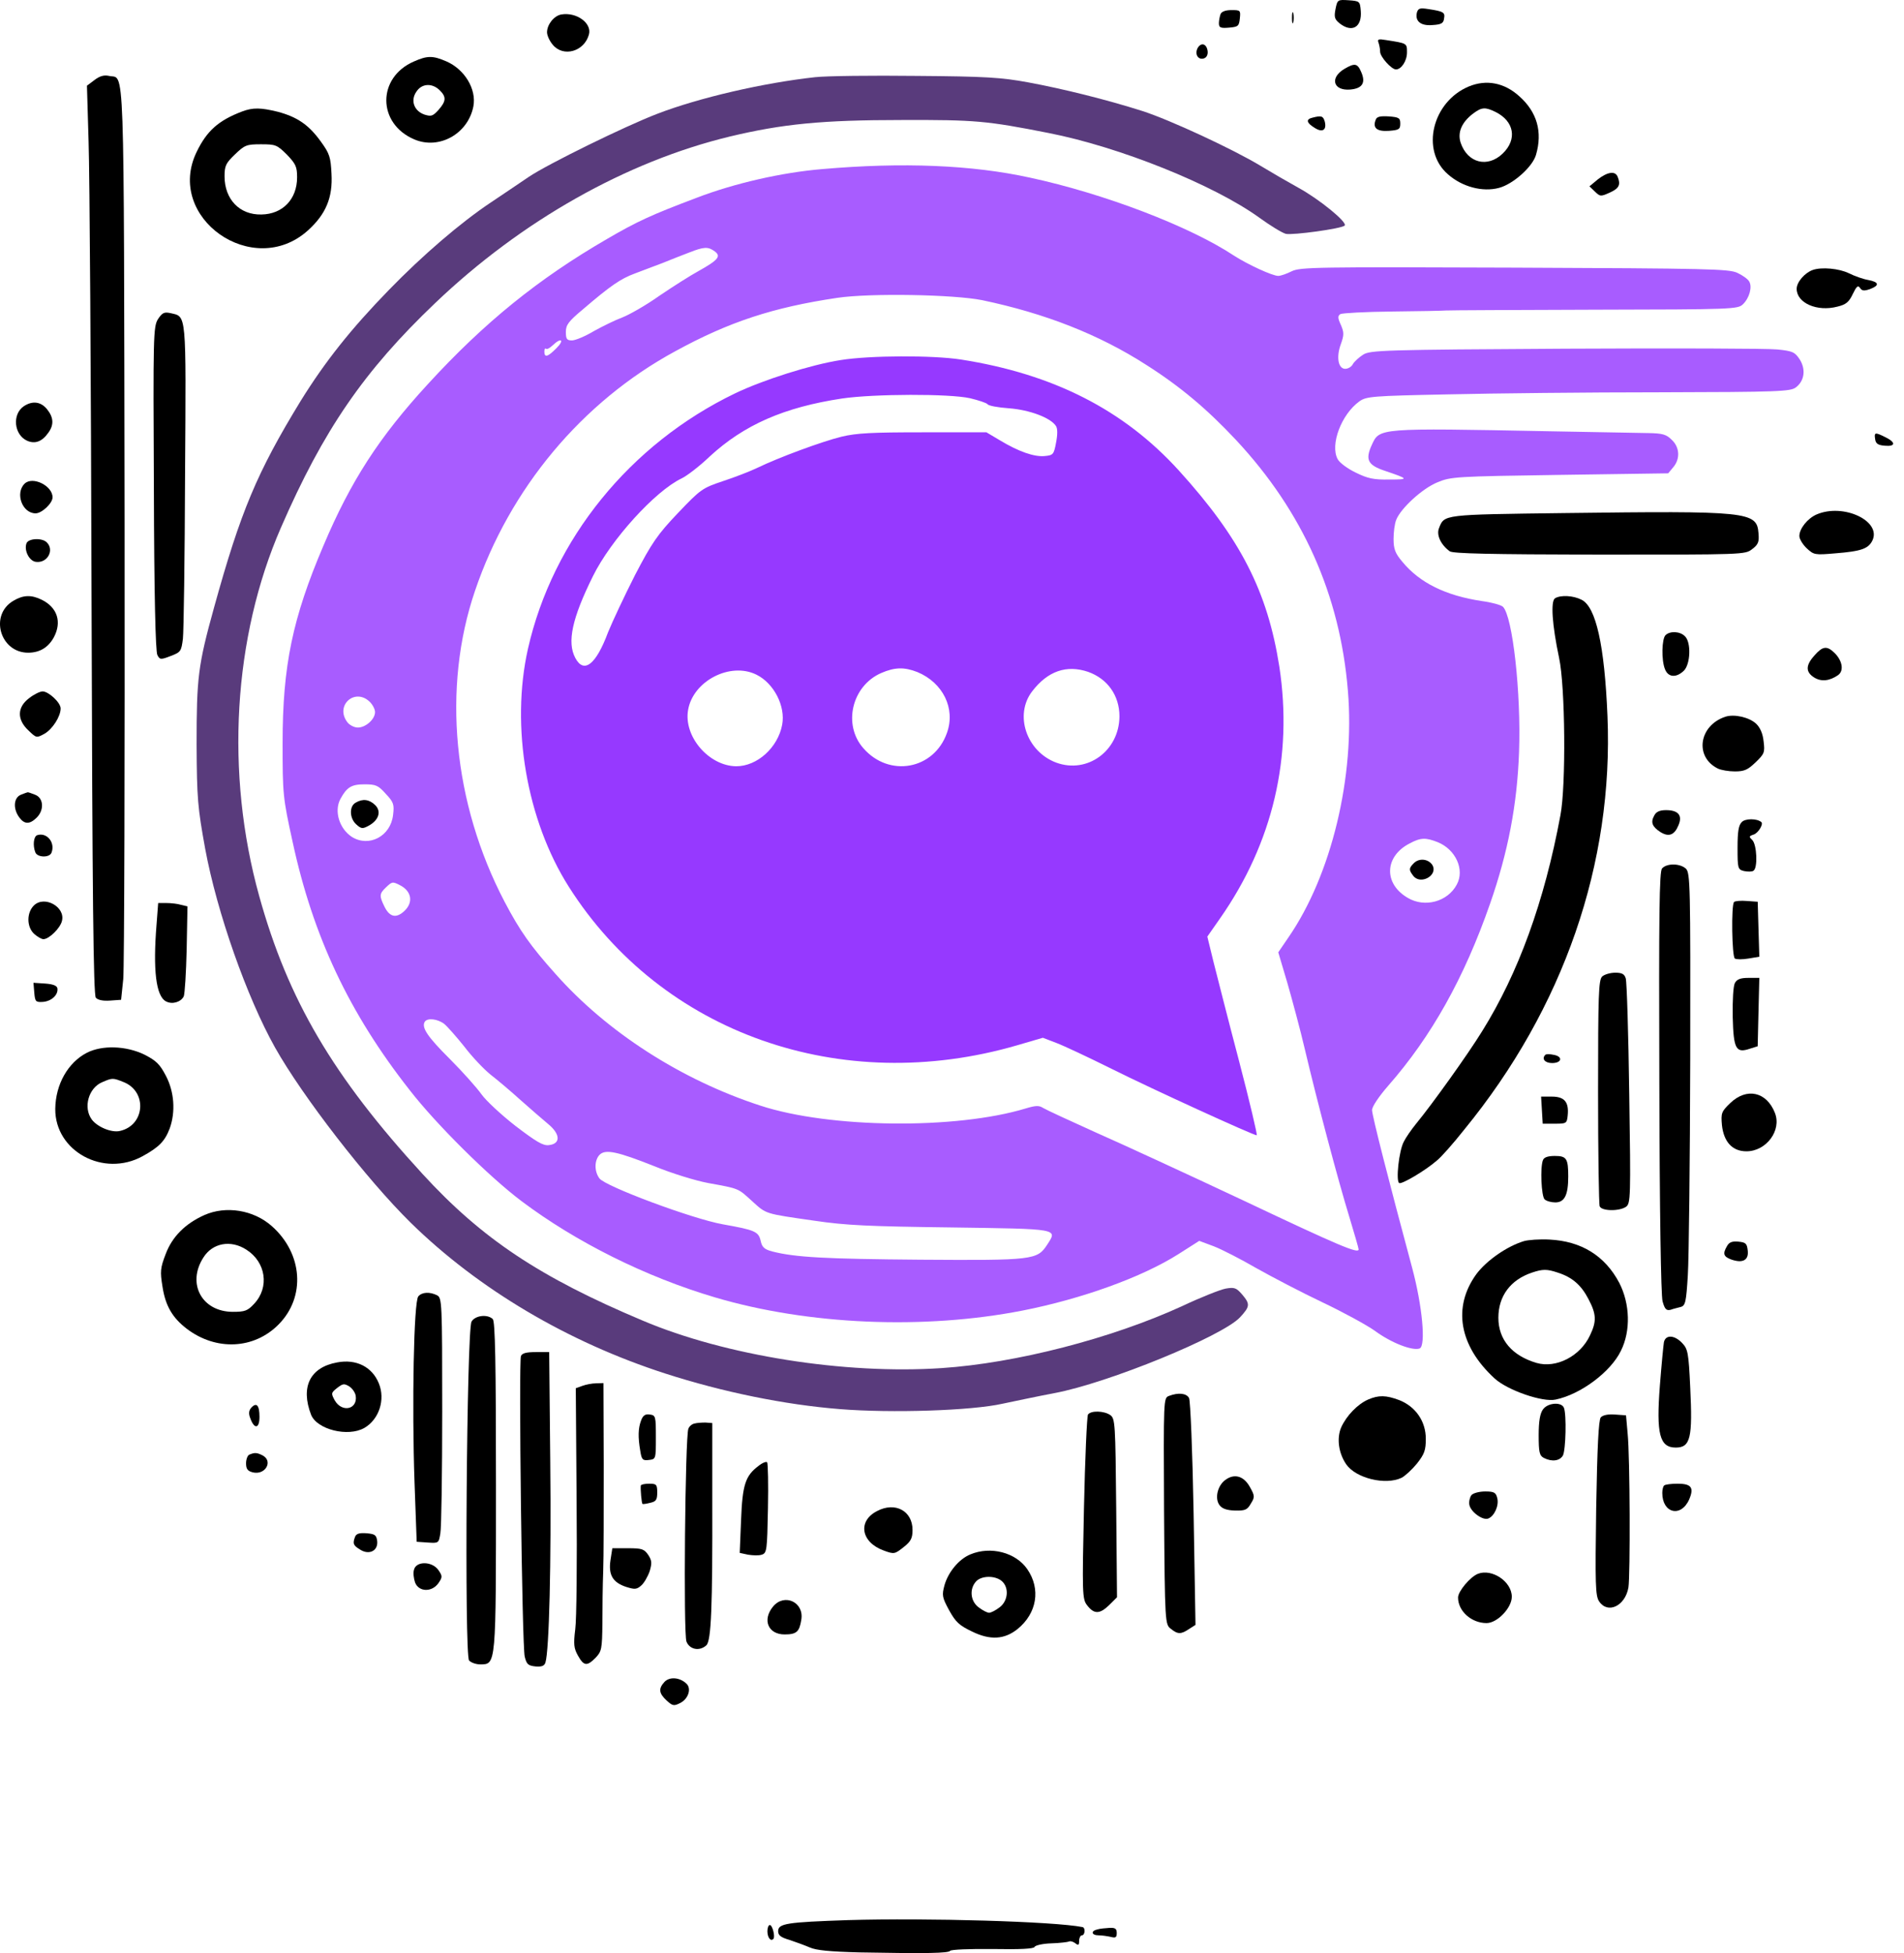 <svg width="78" height="80" viewBox="0 0 78 80" fill="none" xmlns="http://www.w3.org/2000/svg">
<path d="M54.711 0.371C54.645 0.709 54.678 0.794 54.887 0.963C55.394 1.354 55.801 1.111 55.746 0.445C55.713 0.054 55.702 0.043 55.251 0.011C54.799 -0.02 54.788 -0.01 54.711 0.371Z" fill="black"/>
<path d="M58.047 0.508C57.959 0.868 58.201 1.068 58.686 1.026C59.049 1.005 59.137 0.952 59.159 0.751C59.203 0.508 59.137 0.466 58.51 0.371C58.168 0.318 58.102 0.339 58.047 0.508Z" fill="black"/>
<path d="M50 0.582C49.967 0.677 49.934 0.846 49.934 0.952C49.934 1.132 50 1.163 50.352 1.132C50.726 1.1 50.759 1.068 50.792 0.751C50.825 0.423 50.814 0.413 50.451 0.413C50.198 0.413 50.044 0.476 50 0.582Z" fill="black"/>
<path d="M52.928 0.73C52.928 0.931 52.95 1.016 52.983 0.91C53.005 0.815 53.005 0.646 52.983 0.54C52.95 0.445 52.928 0.529 52.928 0.73Z" fill="black"/>
<path d="M22.994 0.593C22.696 0.645 22.41 1.005 22.41 1.322C22.41 1.449 22.509 1.671 22.641 1.829C23.071 2.358 23.94 2.115 24.128 1.407C24.249 0.941 23.61 0.487 22.994 0.593Z" fill="black"/>
<path d="M56.472 1.745C56.505 1.84 56.538 1.999 56.538 2.115C56.538 2.326 57.001 2.844 57.188 2.844C57.408 2.844 57.639 2.496 57.639 2.147C57.639 1.766 57.65 1.777 56.769 1.639C56.472 1.587 56.417 1.608 56.472 1.745Z" fill="black"/>
<path d="M49.063 1.967C48.931 2.221 49.085 2.474 49.327 2.39C49.438 2.348 49.492 2.231 49.471 2.083C49.426 1.787 49.206 1.724 49.063 1.967Z" fill="black"/>
<path d="M16.96 2.517C15.441 3.172 15.452 5.064 16.971 5.709C17.984 6.143 19.173 5.487 19.393 4.356C19.525 3.659 19.041 2.845 18.292 2.517C17.731 2.274 17.511 2.274 16.96 2.517ZM18.006 3.69C18.292 3.965 18.281 4.145 17.962 4.504C17.731 4.758 17.665 4.779 17.39 4.694C16.96 4.546 16.806 4.113 17.059 3.754C17.279 3.415 17.698 3.394 18.006 3.69Z" fill="black"/>
<path d="M55.074 2.823C54.468 3.183 54.612 3.722 55.305 3.669C55.812 3.627 55.955 3.394 55.768 2.961C55.613 2.591 55.503 2.57 55.074 2.823Z" fill="black"/>
<path d="M3.871 3.278L3.562 3.51L3.629 5.794C3.673 7.052 3.728 15.424 3.75 24.399C3.783 36.757 3.827 40.753 3.926 40.869C4.014 40.964 4.223 41.006 4.509 40.985L4.961 40.953L5.049 40.108C5.093 39.643 5.115 31.217 5.104 21.376C5.071 1.851 5.115 3.267 4.465 3.109C4.267 3.066 4.091 3.109 3.871 3.278Z" fill="black"/>
<path d="M33.386 3.162C31.283 3.394 28.652 3.997 26.923 4.663C25.602 5.17 22.432 6.724 21.65 7.253C21.254 7.528 20.549 7.993 20.098 8.299C18.865 9.124 17.323 10.445 15.936 11.872C14.373 13.479 13.316 14.811 12.314 16.428C10.531 19.346 9.859 20.942 8.769 24.885C8.109 27.264 8.054 27.771 8.054 30.488C8.065 32.719 8.098 33.068 8.406 34.769C8.89 37.38 10.112 40.848 11.268 42.909C12.391 44.907 15.023 48.311 16.828 50.087C19.602 52.804 23.257 54.971 27.254 56.261C29.61 57.022 32.153 57.54 34.41 57.719C36.523 57.889 39.804 57.783 41.07 57.498C41.621 57.381 42.578 57.18 43.195 57.064C45.397 56.652 50.087 54.728 50.802 53.956C51.21 53.512 51.221 53.417 50.879 53.015C50.648 52.751 50.571 52.719 50.208 52.783C49.988 52.825 49.184 53.142 48.424 53.502C45.54 54.823 41.621 55.838 38.571 56.039C34.608 56.303 29.72 55.531 26.329 54.093C22.112 52.318 19.745 50.742 17.312 48.089C13.646 44.093 11.797 40.954 10.619 36.704C9.221 31.683 9.551 26.101 11.511 21.608C13.25 17.612 14.912 15.192 17.83 12.411C21.364 9.039 25.657 6.618 29.896 5.593C32.065 5.075 33.683 4.916 36.942 4.916C39.958 4.906 40.421 4.948 42.942 5.445C45.87 6.016 49.723 7.57 51.584 8.912C52.035 9.24 52.52 9.536 52.674 9.578C52.949 9.642 54.964 9.367 55.085 9.24C55.217 9.113 54.05 8.162 53.202 7.697C52.762 7.454 52.068 7.052 51.65 6.798C50.516 6.111 47.918 4.906 46.795 4.546C45.331 4.081 43.547 3.637 42.116 3.373C41.026 3.172 40.388 3.13 37.547 3.109C35.731 3.088 33.859 3.109 33.386 3.162Z" fill="#2B0458" fill-opacity="0.78"/>
<path d="M60.172 3.542C58.674 4.166 58.19 6.164 59.313 7.136C59.896 7.654 60.733 7.876 61.405 7.697C61.977 7.549 62.781 6.84 62.924 6.344C63.199 5.403 62.968 4.589 62.241 3.944C61.625 3.384 60.887 3.246 60.172 3.542ZM61.273 4.589C62.032 4.969 62.164 5.709 61.559 6.291C60.942 6.883 60.127 6.682 59.841 5.857C59.698 5.435 59.874 5.012 60.348 4.652C60.7 4.388 60.843 4.377 61.273 4.589Z" fill="black"/>
<path d="M9.914 4.568C8.946 4.938 8.472 5.36 8.054 6.227C6.755 8.912 10.366 11.46 12.612 9.441C13.349 8.775 13.636 8.098 13.58 7.115C13.547 6.439 13.503 6.291 13.14 5.794C12.645 5.107 12.171 4.79 11.379 4.578C10.685 4.409 10.366 4.398 9.914 4.568ZM11.753 6.333C12.116 6.714 12.171 6.83 12.171 7.263C12.171 8.162 11.577 8.775 10.707 8.786C9.815 8.807 9.199 8.162 9.199 7.221C9.199 6.788 9.254 6.682 9.628 6.322C10.024 5.942 10.101 5.91 10.685 5.91C11.29 5.91 11.346 5.931 11.753 6.333Z" fill="black"/>
<path d="M53.764 4.821C53.489 4.885 53.522 5.033 53.852 5.234C54.172 5.445 54.359 5.329 54.271 4.98C54.205 4.747 54.128 4.726 53.764 4.821Z" fill="black"/>
<path d="M56.362 4.895C56.219 5.244 56.406 5.392 56.891 5.36C57.309 5.329 57.364 5.297 57.364 5.064C57.364 4.832 57.309 4.8 56.891 4.768C56.549 4.747 56.406 4.779 56.362 4.895Z" fill="black"/>
<path d="M33.695 6.925C32.043 7.062 30.084 7.506 28.52 8.109C26.671 8.807 26.098 9.071 24.865 9.79C22.058 11.418 19.845 13.204 17.522 15.741C15.529 17.908 14.363 19.716 13.251 22.348C11.985 25.319 11.577 27.264 11.577 30.435C11.577 32.528 11.588 32.666 11.985 34.473C12.821 38.353 14.307 41.503 16.785 44.654C17.874 46.059 20.043 48.205 21.364 49.199C23.599 50.88 26.462 52.307 29.291 53.142C33.111 54.273 37.856 54.474 41.896 53.681C44.307 53.206 46.785 52.318 48.282 51.366L49.129 50.827L49.724 51.049C50.054 51.176 50.836 51.578 51.474 51.948C52.113 52.307 53.324 52.941 54.172 53.343C55.019 53.745 55.988 54.273 56.329 54.516C56.99 55.003 57.86 55.341 58.157 55.235C58.421 55.13 58.267 53.48 57.849 51.926C56.891 48.364 56.208 45.69 56.208 45.468C56.208 45.33 56.483 44.918 56.869 44.474C58.641 42.455 59.984 40.055 61.041 37.021C61.779 34.907 62.153 32.962 62.23 30.805C62.318 28.374 61.966 25.245 61.57 24.854C61.493 24.78 61.107 24.674 60.711 24.621C59.225 24.399 58.157 23.871 57.452 23.014C57.155 22.666 57.089 22.486 57.089 22.073C57.089 21.799 57.133 21.45 57.199 21.291C57.386 20.816 58.278 20.002 58.883 19.758C59.434 19.526 59.621 19.515 63.893 19.452L68.34 19.388L68.55 19.135C68.836 18.796 68.814 18.321 68.484 18.014C68.263 17.792 68.109 17.75 67.526 17.739C67.14 17.729 65.324 17.697 63.474 17.665C56.428 17.528 56.517 17.528 56.197 18.226C55.922 18.828 56.032 19.05 56.726 19.283C57.728 19.621 57.728 19.642 56.913 19.642C56.274 19.653 56.032 19.6 55.537 19.357C55.206 19.198 54.876 18.955 54.799 18.807C54.48 18.215 54.953 16.968 55.691 16.439C55.977 16.238 56.197 16.217 59.324 16.154C61.151 16.111 65.049 16.069 67.988 16.069C72.865 16.058 73.35 16.037 73.57 15.868C73.922 15.604 73.988 15.128 73.724 14.716C73.526 14.42 73.438 14.378 72.81 14.314C72.425 14.272 68.516 14.261 64.124 14.283C56.649 14.325 56.131 14.346 55.845 14.526C55.68 14.631 55.493 14.8 55.427 14.906C55.372 15.023 55.228 15.107 55.107 15.107C54.821 15.107 54.733 14.621 54.931 14.092C55.063 13.722 55.063 13.617 54.931 13.31C54.799 13.024 54.799 12.94 54.909 12.866C54.986 12.824 55.944 12.771 57.034 12.76C58.124 12.75 59.115 12.729 59.236 12.718C59.357 12.707 62.098 12.697 65.324 12.686C71.005 12.676 71.192 12.665 71.401 12.464C71.665 12.211 71.797 11.745 71.654 11.523C71.599 11.428 71.379 11.27 71.17 11.175C70.829 11.016 70.003 10.995 62.043 10.963C53.885 10.931 53.269 10.942 52.917 11.111C52.707 11.217 52.465 11.301 52.366 11.301C52.124 11.301 51.122 10.836 50.561 10.477C48.744 9.272 45.232 7.929 42.183 7.274C39.816 6.756 36.986 6.64 33.695 6.925ZM29.28 10.297C29.555 10.498 29.412 10.657 28.619 11.101C28.289 11.28 27.573 11.735 27.012 12.115C26.462 12.507 25.768 12.898 25.493 13.003C25.206 13.109 24.689 13.363 24.326 13.564C23.974 13.775 23.566 13.944 23.434 13.944C23.225 13.944 23.181 13.891 23.181 13.595C23.181 13.31 23.291 13.162 23.874 12.676C25.008 11.703 25.427 11.418 25.999 11.206C26.296 11.09 26.814 10.9 27.144 10.773C27.474 10.636 27.97 10.445 28.245 10.339C28.84 10.107 29.005 10.096 29.28 10.297ZM40.234 12.295C42.81 12.834 45.023 13.701 46.961 14.948C48.359 15.836 49.46 16.767 50.638 18.025C53.368 20.953 54.898 24.367 55.218 28.289C55.515 31.82 54.546 35.837 52.784 38.395L52.366 39.008L52.74 40.267C52.939 40.964 53.269 42.18 53.456 42.983C53.951 45.087 54.821 48.364 55.273 49.833C55.482 50.52 55.658 51.134 55.658 51.176C55.658 51.366 54.876 51.038 50.924 49.167C48.656 48.1 45.926 46.842 44.869 46.377C43.812 45.901 42.854 45.457 42.733 45.383C42.568 45.277 42.436 45.277 42.017 45.404C39.155 46.271 33.992 46.218 31.151 45.288C27.904 44.231 24.865 42.275 22.751 39.886C21.739 38.755 21.298 38.131 20.671 36.937C18.557 32.898 18.106 28.173 19.46 24.198C20.88 20.012 23.841 16.46 27.662 14.388C29.863 13.183 31.669 12.591 34.3 12.2C35.665 11.999 39.078 12.063 40.234 12.295ZM22.796 14.261C22.443 14.621 22.3 14.663 22.3 14.399C22.3 14.304 22.333 14.251 22.366 14.283C22.399 14.325 22.52 14.261 22.641 14.145C22.994 13.807 23.137 13.923 22.796 14.261ZM15.144 28.744C15.265 28.86 15.364 29.05 15.364 29.167C15.364 29.463 14.979 29.801 14.66 29.801C14.506 29.801 14.307 29.695 14.219 29.568C13.724 28.892 14.539 28.163 15.144 28.744ZM15.805 32.518C16.124 32.856 16.157 32.951 16.102 33.385C16.003 34.252 15.122 34.717 14.418 34.283C13.9 33.945 13.68 33.226 13.944 32.729C14.208 32.243 14.396 32.127 14.935 32.127C15.397 32.127 15.496 32.169 15.805 32.518ZM58.895 34.495C59.632 34.791 60.017 35.626 59.676 36.239C59.302 36.937 58.366 37.19 57.672 36.778C56.671 36.197 56.715 35.076 57.75 34.547C58.201 34.304 58.41 34.304 58.895 34.495ZM16.388 36.26C16.861 36.503 16.939 36.958 16.575 37.306C16.245 37.624 15.97 37.571 15.761 37.158C15.529 36.693 15.54 36.609 15.805 36.355C16.058 36.112 16.08 36.101 16.388 36.26ZM18.194 41.937C18.315 42.032 18.689 42.455 19.019 42.867C19.339 43.29 19.823 43.797 20.098 44.019C20.373 44.231 20.924 44.696 21.32 45.055C21.728 45.415 22.234 45.859 22.465 46.049C22.961 46.461 22.972 46.852 22.487 46.905C22.245 46.937 21.97 46.768 21.122 46.123C20.539 45.668 19.911 45.087 19.724 44.823C19.537 44.558 18.953 43.903 18.436 43.385C17.511 42.465 17.258 42.085 17.401 41.852C17.511 41.683 17.929 41.736 18.194 41.937ZM26.814 47.772C27.507 48.057 28.498 48.364 29.016 48.459C30.304 48.692 30.227 48.67 30.81 49.199C31.405 49.738 31.306 49.706 33.364 50.002C34.652 50.193 35.588 50.235 38.957 50.277C43.427 50.341 43.328 50.32 42.898 50.986C42.491 51.609 42.326 51.63 37.713 51.599C33.816 51.567 32.583 51.504 31.636 51.261C31.317 51.176 31.218 51.091 31.162 50.827C31.074 50.447 30.931 50.383 29.621 50.151C28.366 49.928 24.799 48.596 24.557 48.269C24.337 47.973 24.348 47.518 24.568 47.296C24.81 47.064 25.295 47.169 26.814 47.772Z" fill="#8417FF" fill-opacity="0.7"/>
<path d="M34.443 14.748C33.221 14.938 31.262 15.562 30.117 16.111C25.812 18.183 22.641 22.095 21.628 26.577C20.913 29.759 21.573 33.596 23.302 36.323C27.111 42.328 34.454 44.918 41.676 42.814L42.722 42.508L43.273 42.719C43.581 42.835 44.594 43.311 45.529 43.776C47.225 44.622 51.342 46.503 51.485 46.503C51.518 46.503 51.199 45.14 50.759 43.459C50.318 41.789 49.856 39.96 49.713 39.4L49.46 38.364L49.977 37.624C52.146 34.526 52.972 30.995 52.41 27.306C51.926 24.23 50.825 22.063 48.293 19.272C46.036 16.788 43.151 15.319 39.364 14.726C38.197 14.547 35.632 14.557 34.443 14.748ZM39.739 16.312C40.091 16.397 40.41 16.502 40.454 16.555C40.487 16.619 40.883 16.693 41.335 16.724C42.183 16.788 43.052 17.116 43.261 17.454C43.328 17.56 43.328 17.803 43.261 18.141C43.173 18.617 43.14 18.648 42.799 18.68C42.37 18.722 41.731 18.5 40.961 18.035L40.41 17.708H37.823C35.72 17.708 35.093 17.739 34.476 17.887C33.694 18.078 31.911 18.733 31.019 19.166C30.733 19.304 30.106 19.547 29.621 19.706C28.773 19.991 28.707 20.033 27.772 21.016C26.935 21.894 26.704 22.232 26.01 23.564C25.581 24.41 25.085 25.467 24.909 25.9C24.414 27.232 23.918 27.613 23.566 26.947C23.225 26.302 23.434 25.329 24.293 23.596C25.03 22.105 26.836 20.118 27.915 19.6C28.124 19.505 28.652 19.103 29.071 18.701C30.48 17.401 32.12 16.682 34.498 16.323C35.797 16.132 38.902 16.122 39.739 16.312ZM37.581 27.528C38.627 27.962 39.155 29.019 38.792 30.023C38.263 31.524 36.425 31.862 35.368 30.647C34.52 29.685 34.895 28.099 36.094 27.57C36.656 27.327 37.041 27.317 37.581 27.528ZM44.572 27.518C45.375 27.803 45.86 28.49 45.86 29.346C45.849 30.752 44.55 31.704 43.273 31.239C42.05 30.784 41.544 29.283 42.282 28.321C42.92 27.486 43.691 27.222 44.572 27.518ZM30.986 27.634C31.702 27.983 32.186 28.924 32.043 29.685C31.867 30.625 31.019 31.387 30.161 31.387C29.038 31.376 27.992 30.16 28.19 29.072C28.399 27.888 29.918 27.105 30.986 27.634Z" fill="#8417FF" fill-opacity="0.85"/>
<path d="M14.572 32.877C14.296 33.025 14.318 33.532 14.604 33.776C14.803 33.955 14.858 33.955 15.111 33.818C15.529 33.585 15.628 33.226 15.364 32.972C15.122 32.74 14.858 32.708 14.572 32.877Z" fill="black"/>
<path d="M57.925 35.351C57.716 35.562 57.705 35.626 57.892 35.869C58.19 36.27 58.938 35.847 58.674 35.425C58.509 35.181 58.145 35.139 57.925 35.351Z" fill="black"/>
<path d="M65.456 7.348L65.114 7.633L65.334 7.844C65.555 8.056 65.577 8.056 65.951 7.887C66.325 7.718 66.402 7.57 66.27 7.242C66.171 6.988 65.852 7.041 65.456 7.348Z" fill="black"/>
<path d="M74.263 11.058C73.933 11.175 73.603 11.555 73.603 11.83C73.603 12.411 74.439 12.781 75.276 12.559C75.628 12.475 75.749 12.369 75.903 12.041C76.058 11.724 76.113 11.671 76.201 11.798C76.278 11.915 76.366 11.925 76.608 11.841C77.004 11.693 76.982 11.555 76.542 11.47C76.344 11.439 75.981 11.312 75.749 11.196C75.342 10.995 74.626 10.931 74.263 11.058Z" fill="black"/>
<path d="M6.469 13.077C6.282 13.384 6.271 13.754 6.304 20.012C6.315 24.293 6.37 26.704 6.447 26.83C6.546 27.021 6.579 27.031 6.986 26.873C7.404 26.714 7.427 26.682 7.493 26.165C7.526 25.869 7.57 22.845 7.581 19.452C7.625 12.686 7.647 12.982 6.975 12.824C6.722 12.771 6.645 12.813 6.469 13.077Z" fill="black"/>
<path d="M0.975 16.64C0.491 16.967 0.568 17.813 1.118 18.056C1.438 18.194 1.724 18.088 1.977 17.729C2.219 17.401 2.197 17.094 1.922 16.756C1.669 16.449 1.327 16.407 0.975 16.64Z" fill="black"/>
<path d="M76.817 17.982C76.839 18.173 76.938 18.236 77.214 18.257C77.654 18.299 77.676 18.12 77.236 17.908C76.817 17.697 76.773 17.707 76.817 17.982Z" fill="black"/>
<path d="M1.008 19.811C0.612 20.202 0.909 21.027 1.459 21.027C1.713 21.027 2.153 20.615 2.153 20.371C2.153 19.896 1.338 19.494 1.008 19.811Z" fill="black"/>
<path d="M64.069 21.016C59.081 21.08 59.169 21.069 58.949 21.64C58.839 21.915 59.026 22.317 59.39 22.581C59.522 22.676 61.008 22.708 65.522 22.718C71.423 22.718 71.489 22.718 71.775 22.496C72.028 22.306 72.072 22.2 72.039 21.841C71.973 20.953 71.632 20.921 64.069 21.016Z" fill="black"/>
<path d="M74.428 21.069C74.054 21.228 73.713 21.651 73.713 21.957C73.713 22.073 73.845 22.295 74.01 22.454C74.307 22.729 74.34 22.739 75.188 22.665C76.256 22.581 76.542 22.475 76.707 22.137C77.082 21.344 75.529 20.604 74.428 21.069Z" fill="black"/>
<path d="M1.086 22.253C0.976 22.538 1.196 22.983 1.471 23.014C1.944 23.078 2.242 22.528 1.911 22.211C1.713 22.021 1.163 22.052 1.086 22.253Z" fill="black"/>
<path d="M0.546 24.61C-0.445 25.192 0.006 26.735 1.151 26.735C1.625 26.735 1.977 26.524 2.208 26.101C2.539 25.477 2.351 24.885 1.713 24.568C1.283 24.357 0.953 24.367 0.546 24.61Z" fill="black"/>
<path d="M63.705 24.505C63.518 24.621 63.584 25.594 63.87 26.947C64.124 28.11 64.157 32.2 63.925 33.395C63.265 36.947 62.197 39.865 60.722 42.233C60.138 43.184 58.652 45.256 58.014 46.028C57.826 46.26 57.595 46.588 57.507 46.768C57.309 47.138 57.177 48.374 57.32 48.459C57.419 48.522 58.388 47.952 58.861 47.539C59.026 47.413 59.533 46.842 59.984 46.271C64.058 41.292 66.105 35.361 65.852 29.325C65.731 26.418 65.379 24.864 64.795 24.568C64.443 24.389 63.937 24.367 63.705 24.505Z" fill="black"/>
<path d="M68.231 26.016C68.077 26.164 68.055 27.042 68.209 27.412C68.341 27.75 68.671 27.771 68.979 27.475C69.255 27.211 69.288 26.302 69.023 26.059C68.825 25.858 68.418 25.837 68.231 26.016Z" fill="black"/>
<path d="M74.329 26.852C73.966 27.253 73.966 27.528 74.319 27.75C74.605 27.93 74.946 27.898 75.298 27.655C75.552 27.475 75.475 27.052 75.144 26.735C74.836 26.439 74.66 26.471 74.329 26.852Z" fill="black"/>
<path d="M1.195 28.596C0.7 28.966 0.689 29.473 1.162 29.917C1.493 30.234 1.493 30.234 1.823 30.055C2.153 29.864 2.484 29.346 2.484 29.019C2.484 28.776 1.988 28.321 1.746 28.321C1.636 28.321 1.383 28.448 1.195 28.596Z" fill="black"/>
<path d="M70.685 29.357C69.595 29.716 69.408 31.006 70.377 31.482C70.509 31.545 70.817 31.598 71.071 31.598C71.456 31.598 71.599 31.535 71.918 31.228C72.282 30.879 72.304 30.816 72.249 30.372C72.216 30.044 72.106 29.801 71.94 29.642C71.654 29.378 71.049 29.241 70.685 29.357Z" fill="black"/>
<path d="M0.866 32.549C0.557 32.666 0.524 33.12 0.788 33.48C0.998 33.765 1.207 33.776 1.493 33.501C1.823 33.184 1.79 32.676 1.427 32.549C1.273 32.486 1.141 32.444 1.13 32.454C1.119 32.454 0.998 32.496 0.866 32.549Z" fill="black"/>
<path d="M67.768 33.406C67.614 33.681 67.68 33.86 68.021 34.082C68.363 34.294 68.594 34.209 68.759 33.807C68.935 33.406 68.759 33.184 68.253 33.184C67.999 33.184 67.845 33.247 67.768 33.406Z" fill="black"/>
<path d="M71.357 33.67C71.225 33.797 71.181 34.051 71.181 34.727C71.181 35.573 71.192 35.615 71.445 35.679C71.599 35.71 71.775 35.71 71.83 35.668C72.017 35.562 71.973 34.6 71.786 34.41C71.643 34.273 71.643 34.252 71.83 34.188C72.028 34.135 72.26 33.744 72.15 33.67C71.973 33.522 71.5 33.522 71.357 33.67Z" fill="black"/>
<path d="M1.526 34.209C1.372 34.262 1.339 34.642 1.449 34.917C1.537 35.129 2.032 35.139 2.109 34.928C2.274 34.516 1.922 34.082 1.526 34.209Z" fill="black"/>
<path d="M68.088 35.573C67.977 35.7 67.955 37.391 67.977 44.315C67.988 49.59 68.043 53.057 68.109 53.301C68.198 53.628 68.264 53.692 68.44 53.65C68.55 53.607 68.748 53.565 68.858 53.533C69.045 53.48 69.078 53.322 69.144 52.243C69.188 51.556 69.232 47.582 69.243 43.385C69.254 36.27 69.243 35.763 69.067 35.583C68.825 35.361 68.286 35.351 68.088 35.573Z" fill="black"/>
<path d="M1.394 37.084C1.086 37.38 1.086 37.972 1.405 38.258C1.537 38.374 1.702 38.469 1.779 38.469C2.01 38.469 2.473 38.015 2.539 37.719C2.682 37.148 1.823 36.672 1.394 37.084Z" fill="black"/>
<path d="M71.038 36.947C70.917 37.074 70.95 39.188 71.071 39.262C71.137 39.304 71.39 39.304 71.632 39.262L72.073 39.188L72.04 38.068L72.007 36.937L71.566 36.905C71.313 36.884 71.082 36.905 71.038 36.947Z" fill="black"/>
<path d="M6.414 37.856C6.26 39.738 6.392 40.806 6.799 41.017C7.053 41.154 7.405 41.049 7.526 40.816C7.57 40.721 7.625 39.843 7.647 38.882L7.68 37.127L7.416 37.063C7.284 37.021 7.009 36.989 6.821 36.989H6.48L6.414 37.856Z" fill="black"/>
<path d="M65.632 40.002C65.489 40.15 65.467 40.753 65.467 44.717C65.467 47.212 65.5 49.336 65.533 49.41C65.61 49.611 66.337 49.622 66.612 49.431C66.799 49.294 66.81 49.072 66.744 44.801C66.711 42.338 66.645 40.214 66.601 40.076C66.546 39.896 66.447 39.843 66.171 39.843C65.962 39.843 65.72 39.917 65.632 40.002Z" fill="black"/>
<path d="M71.071 40.267C71.005 40.393 70.972 40.964 70.983 41.651C71.016 42.983 71.115 43.152 71.698 42.952L72.006 42.856L72.039 41.45L72.073 40.055H71.632C71.302 40.055 71.159 40.108 71.071 40.267Z" fill="black"/>
<path d="M1.404 40.657C1.437 41.027 1.459 41.059 1.767 41.038C2.12 41.006 2.395 40.742 2.351 40.478C2.329 40.372 2.164 40.309 1.844 40.287L1.371 40.256L1.404 40.657Z" fill="black"/>
<path d="M3.563 43.12C2.781 43.522 2.275 44.421 2.264 45.425C2.253 47.159 4.245 48.237 5.842 47.359C6.513 46.989 6.755 46.746 6.954 46.218C7.196 45.541 7.141 44.727 6.799 44.072C6.546 43.586 6.403 43.448 5.908 43.194C5.159 42.835 4.19 42.803 3.563 43.12ZM5.071 44.326C6.04 44.717 5.941 46.091 4.917 46.324C4.576 46.408 3.992 46.165 3.761 45.858C3.398 45.362 3.629 44.558 4.19 44.326C4.609 44.146 4.62 44.146 5.071 44.326Z" fill="black"/>
<path d="M63.309 43.205C63.144 43.364 63.287 43.544 63.584 43.544C63.992 43.544 64.035 43.269 63.639 43.205C63.496 43.173 63.342 43.173 63.309 43.205Z" fill="black"/>
<path d="M70.883 45.182C70.52 45.531 70.498 45.594 70.542 46.091C70.619 46.778 70.971 47.159 71.544 47.159C72.359 47.159 72.997 46.302 72.711 45.584C72.37 44.717 71.555 44.537 70.883 45.182Z" fill="black"/>
<path d="M63.166 45.467L63.199 46.028H63.694C64.168 46.028 64.19 46.017 64.223 45.689C64.278 45.14 64.091 44.918 63.573 44.918H63.133L63.166 45.467Z" fill="black"/>
<path d="M63.21 47.518C63.089 47.814 63.144 48.998 63.276 49.125C63.353 49.199 63.551 49.252 63.716 49.252C64.091 49.252 64.245 48.956 64.245 48.195C64.245 47.455 64.179 47.349 63.694 47.349C63.419 47.349 63.254 47.402 63.21 47.518Z" fill="black"/>
<path d="M8.373 49.77C7.591 50.119 7.052 50.658 6.788 51.366C6.567 51.937 6.556 52.085 6.656 52.698C6.777 53.491 7.063 53.977 7.657 54.432C8.857 55.341 10.41 55.267 11.412 54.252C12.534 53.121 12.402 51.345 11.136 50.224C10.388 49.558 9.254 49.379 8.373 49.77ZM10.09 51.186C10.894 51.694 11.048 52.73 10.41 53.406C10.145 53.692 10.035 53.734 9.54 53.734C8.274 53.734 7.646 52.582 8.329 51.514C8.703 50.911 9.452 50.774 10.09 51.186Z" fill="black"/>
<path d="M62.428 50.838C61.735 51.049 60.898 51.63 60.48 52.191C59.5 53.544 59.775 55.13 61.228 56.462C61.757 56.948 63.199 57.445 63.727 57.328C64.751 57.117 65.984 56.197 66.403 55.33C66.81 54.516 66.777 53.406 66.337 52.55C65.753 51.44 64.784 50.838 63.474 50.774C63.078 50.753 62.615 50.785 62.428 50.838ZM63.816 52.127C64.41 52.318 64.773 52.635 65.071 53.206C65.401 53.829 65.412 54.125 65.137 54.696C64.74 55.552 63.749 56.06 62.946 55.827C61.944 55.531 61.383 54.876 61.383 53.977C61.383 53.089 61.878 52.423 62.759 52.127C63.199 51.979 63.375 51.979 63.816 52.127Z" fill="black"/>
<path d="M70.751 51.038C70.564 51.355 70.608 51.472 70.916 51.588C71.39 51.757 71.643 51.62 71.599 51.229C71.566 50.933 71.522 50.89 71.214 50.859C70.96 50.837 70.839 50.88 70.751 51.038Z" fill="black"/>
<path d="M17.137 53.1C16.949 53.311 16.872 57.582 16.982 60.721L17.07 63.153L17.522 63.184C17.973 63.216 17.973 63.206 18.039 62.815C18.083 62.593 18.116 60.33 18.116 57.793C18.116 53.332 18.105 53.163 17.907 53.057C17.61 52.909 17.291 52.92 17.137 53.1Z" fill="black"/>
<path d="M19.317 54.136C19.118 54.495 19.019 67.794 19.217 68.016C19.294 68.1 19.493 68.174 19.669 68.174C20.329 68.174 20.318 68.248 20.318 60.849C20.318 55.785 20.285 54.125 20.186 54.03C19.966 53.819 19.46 53.882 19.317 54.136Z" fill="black"/>
<path d="M68.164 54.981C68.142 55.119 68.065 55.912 67.999 56.757C67.845 58.734 67.988 59.294 68.648 59.294C69.254 59.294 69.342 58.893 69.243 56.842C69.177 55.404 69.144 55.256 68.913 55.013C68.593 54.675 68.23 54.664 68.164 54.981Z" fill="black"/>
<path d="M21.342 55.542C21.243 55.795 21.386 67.434 21.496 67.857C21.573 68.174 21.639 68.227 21.936 68.259C22.19 68.28 22.3 68.238 22.344 68.1C22.498 67.614 22.586 64.02 22.542 59.897L22.498 55.383H21.958C21.562 55.383 21.397 55.425 21.342 55.542Z" fill="black"/>
<path d="M13.812 55.806C12.7 56.007 12.304 56.81 12.745 57.952C12.987 58.554 14.253 58.872 14.924 58.491C15.53 58.142 15.794 57.328 15.519 56.662C15.243 55.986 14.594 55.658 13.812 55.806ZM14.572 57.17C14.66 57.73 14.011 57.878 13.713 57.36C13.559 57.075 13.559 57.053 13.812 56.852C14.043 56.673 14.099 56.662 14.308 56.789C14.44 56.874 14.55 57.043 14.572 57.17Z" fill="black"/>
<path d="M23.852 56.768L23.588 56.863L23.621 61.44C23.643 63.946 23.621 66.335 23.566 66.737C23.489 67.35 23.511 67.519 23.676 67.815C23.918 68.248 24.05 68.259 24.403 67.899C24.645 67.646 24.667 67.54 24.678 66.504C24.678 65.88 24.689 64.918 24.711 64.369C24.733 63.819 24.733 61.853 24.733 60.003L24.722 56.652L24.425 56.662C24.249 56.662 23.995 56.715 23.852 56.768Z" fill="black"/>
<path d="M47.885 57.18C47.665 57.265 47.665 57.296 47.687 61.906C47.72 66.493 47.731 66.536 47.962 66.715C48.248 66.948 48.381 66.948 48.711 66.726L48.975 66.557L48.898 62.001C48.854 59.485 48.766 57.37 48.711 57.265C48.601 57.064 48.27 57.032 47.885 57.18Z" fill="black"/>
<path d="M56.043 57.328C55.614 57.519 55.162 57.984 54.942 58.47C54.755 58.914 54.832 59.516 55.151 59.982C55.548 60.552 56.759 60.848 57.419 60.531C57.562 60.457 57.849 60.193 58.047 59.95C58.355 59.559 58.41 59.4 58.41 58.935C58.41 58.216 57.992 57.614 57.32 57.349C56.781 57.148 56.483 57.138 56.043 57.328Z" fill="black"/>
<path d="M10.289 57.666C10.19 57.783 10.179 57.91 10.256 58.1C10.421 58.554 10.63 58.523 10.63 58.036C10.63 57.561 10.509 57.423 10.289 57.666Z" fill="black"/>
<path d="M63.21 57.73C63.089 57.899 63.034 58.216 63.034 58.787C63.034 59.485 63.067 59.622 63.243 59.717C63.574 59.886 63.893 59.844 64.025 59.622C64.146 59.4 64.179 57.941 64.069 57.666C63.97 57.413 63.408 57.455 63.21 57.73Z" fill="black"/>
<path d="M44.571 57.941C44.527 58.016 44.45 59.739 44.406 61.779C44.329 65.246 44.34 65.5 44.527 65.743C44.814 66.124 45.045 66.124 45.43 65.754L45.76 65.426L45.727 61.768C45.694 58.29 45.683 58.111 45.485 57.963C45.221 57.783 44.693 57.772 44.571 57.941Z" fill="black"/>
<path d="M26.263 58.185C26.142 58.502 26.131 58.861 26.23 59.432C26.285 59.791 26.329 59.834 26.582 59.802C26.869 59.77 26.869 59.76 26.869 58.872C26.869 58.016 26.858 57.973 26.626 57.941C26.439 57.91 26.34 57.973 26.263 58.185Z" fill="black"/>
<path d="M65.577 58.058C65.489 58.174 65.434 59.242 65.39 61.779C65.346 64.897 65.357 65.373 65.511 65.595C65.863 66.124 66.579 65.785 66.711 65.024C66.788 64.527 66.777 59.696 66.678 58.713L66.612 57.973L66.16 57.941C65.874 57.92 65.665 57.963 65.577 58.058Z" fill="black"/>
<path d="M28.442 58.311C28.343 58.333 28.233 58.428 28.2 58.523C28.068 58.85 27.991 66.948 28.123 67.244C28.255 67.572 28.663 67.646 28.938 67.392C29.136 67.202 29.191 65.849 29.18 61.462V58.29L28.905 58.269C28.751 58.269 28.553 58.28 28.442 58.311Z" fill="black"/>
<path d="M10.223 59.58C10.146 59.601 10.08 59.77 10.08 59.939C10.08 60.172 10.146 60.256 10.355 60.309C10.873 60.436 11.203 59.844 10.752 59.612C10.52 59.495 10.432 59.495 10.223 59.58Z" fill="black"/>
<path d="M31.074 60.045C30.535 60.447 30.414 60.817 30.359 62.265L30.304 63.608L30.645 63.682C30.843 63.713 31.085 63.724 31.206 63.682C31.416 63.618 31.427 63.502 31.46 61.8C31.482 60.796 31.46 59.939 31.427 59.897C31.394 59.855 31.229 59.918 31.074 60.045Z" fill="black"/>
<path d="M50.175 60.637C49.867 60.88 49.757 61.398 49.966 61.662C50.076 61.8 50.263 61.863 50.593 61.874C51.012 61.884 51.1 61.842 51.243 61.588C51.408 61.324 51.408 61.271 51.199 60.901C50.946 60.447 50.549 60.341 50.175 60.637Z" fill="black"/>
<path d="M26.252 60.848C26.23 60.986 26.285 61.567 26.318 61.599C26.329 61.62 26.472 61.599 26.637 61.557C26.88 61.504 26.924 61.43 26.924 61.134C26.924 60.806 26.891 60.774 26.593 60.774C26.417 60.774 26.263 60.806 26.252 60.848Z" fill="black"/>
<path d="M68.175 60.848C68.131 60.88 68.098 61.018 68.098 61.155C68.098 61.99 68.868 62.17 69.199 61.419C69.408 60.933 69.287 60.774 68.725 60.774C68.461 60.774 68.208 60.806 68.175 60.848Z" fill="black"/>
<path d="M60.281 61.24C60.215 61.324 60.171 61.504 60.193 61.631C60.237 61.916 60.733 62.286 60.964 62.202C61.217 62.106 61.415 61.673 61.338 61.367C61.283 61.134 61.206 61.092 60.843 61.092C60.612 61.092 60.358 61.155 60.281 61.24Z" fill="black"/>
<path d="M35.929 61.895C35.126 62.307 35.269 63.174 36.205 63.512C36.634 63.671 36.656 63.66 37.041 63.354C37.316 63.132 37.383 63.005 37.383 62.667C37.383 61.884 36.667 61.504 35.929 61.895Z" fill="black"/>
<path d="M14.549 62.941C14.439 63.227 14.472 63.301 14.747 63.47C15.121 63.713 15.496 63.523 15.452 63.121C15.419 62.878 15.364 62.836 15.022 62.804C14.736 62.783 14.604 62.815 14.549 62.941Z" fill="black"/>
<path d="M25.008 63.914C24.92 64.517 25.107 64.823 25.658 65.003C25.999 65.109 26.087 65.109 26.274 64.939C26.384 64.844 26.538 64.58 26.615 64.358C26.715 64.02 26.703 63.914 26.549 63.681C26.384 63.449 26.296 63.417 25.724 63.417H25.085L25.008 63.914Z" fill="black"/>
<path d="M39.749 63.671C39.287 63.861 38.847 64.39 38.693 64.929C38.583 65.341 38.593 65.426 38.88 65.954C39.155 66.451 39.298 66.578 39.827 66.832C40.564 67.191 41.148 67.159 41.687 66.726C42.48 66.081 42.645 65.087 42.083 64.273C41.61 63.586 40.575 63.322 39.749 63.671ZM41.038 64.76C41.346 65.024 41.302 65.574 40.95 65.838C40.784 65.965 40.597 66.06 40.52 66.06C40.443 66.06 40.256 65.965 40.091 65.838C39.749 65.584 39.705 65.077 39.992 64.77C40.212 64.538 40.762 64.527 41.038 64.76Z" fill="black"/>
<path d="M16.961 64.295C16.917 64.421 16.95 64.665 17.005 64.823C17.159 65.214 17.698 65.225 17.963 64.844C18.128 64.601 18.128 64.559 17.963 64.316C17.709 63.946 17.049 63.935 16.961 64.295Z" fill="black"/>
<path d="M60.546 64.464C60.227 64.591 59.731 65.183 59.731 65.436C59.731 65.997 60.282 66.483 60.898 66.483C61.339 66.483 61.933 65.859 61.933 65.405C61.933 64.781 61.119 64.242 60.546 64.464Z" fill="black"/>
<path d="M31.669 65.806C31.217 66.356 31.471 66.948 32.142 66.948C32.627 66.948 32.748 66.842 32.825 66.356C32.957 65.627 32.131 65.246 31.669 65.806Z" fill="black"/>
<path d="M27.221 68.893C26.968 69.168 26.99 69.358 27.309 69.654C27.552 69.876 27.607 69.887 27.86 69.76C28.201 69.591 28.333 69.168 28.124 68.967C27.849 68.703 27.431 68.671 27.221 68.893Z" fill="black"/>
<path d="M34.74 78.65C32.219 78.735 31.878 78.788 31.878 79.105C31.878 79.274 31.988 79.359 32.351 79.464C32.605 79.549 32.979 79.686 33.177 79.771C33.441 79.887 33.981 79.94 35.214 79.972C37.999 80.025 38.858 80.003 38.924 79.908C38.957 79.855 39.739 79.824 40.663 79.834C41.808 79.855 42.348 79.824 42.381 79.75C42.403 79.686 42.711 79.612 43.063 79.602C43.416 79.591 43.746 79.549 43.79 79.528C43.845 79.496 43.955 79.528 44.043 79.591C44.175 79.697 44.208 79.686 44.208 79.496C44.208 79.38 44.263 79.274 44.318 79.274C44.45 79.274 44.472 78.967 44.351 78.936C43.184 78.703 37.988 78.555 34.74 78.65Z" fill="black"/>
<path d="M31.438 79.105C31.438 79.358 31.57 79.538 31.68 79.422C31.768 79.348 31.647 78.851 31.537 78.851C31.482 78.851 31.438 78.967 31.438 79.105Z" fill="black"/>
<path d="M44.956 79.031C44.67 79.094 44.714 79.274 45.012 79.274C45.144 79.274 45.364 79.306 45.507 79.338C45.705 79.39 45.749 79.359 45.749 79.179C45.749 78.999 45.683 78.957 45.452 78.968C45.276 78.978 45.056 78.999 44.956 79.031Z" fill="black"/>
</svg>
